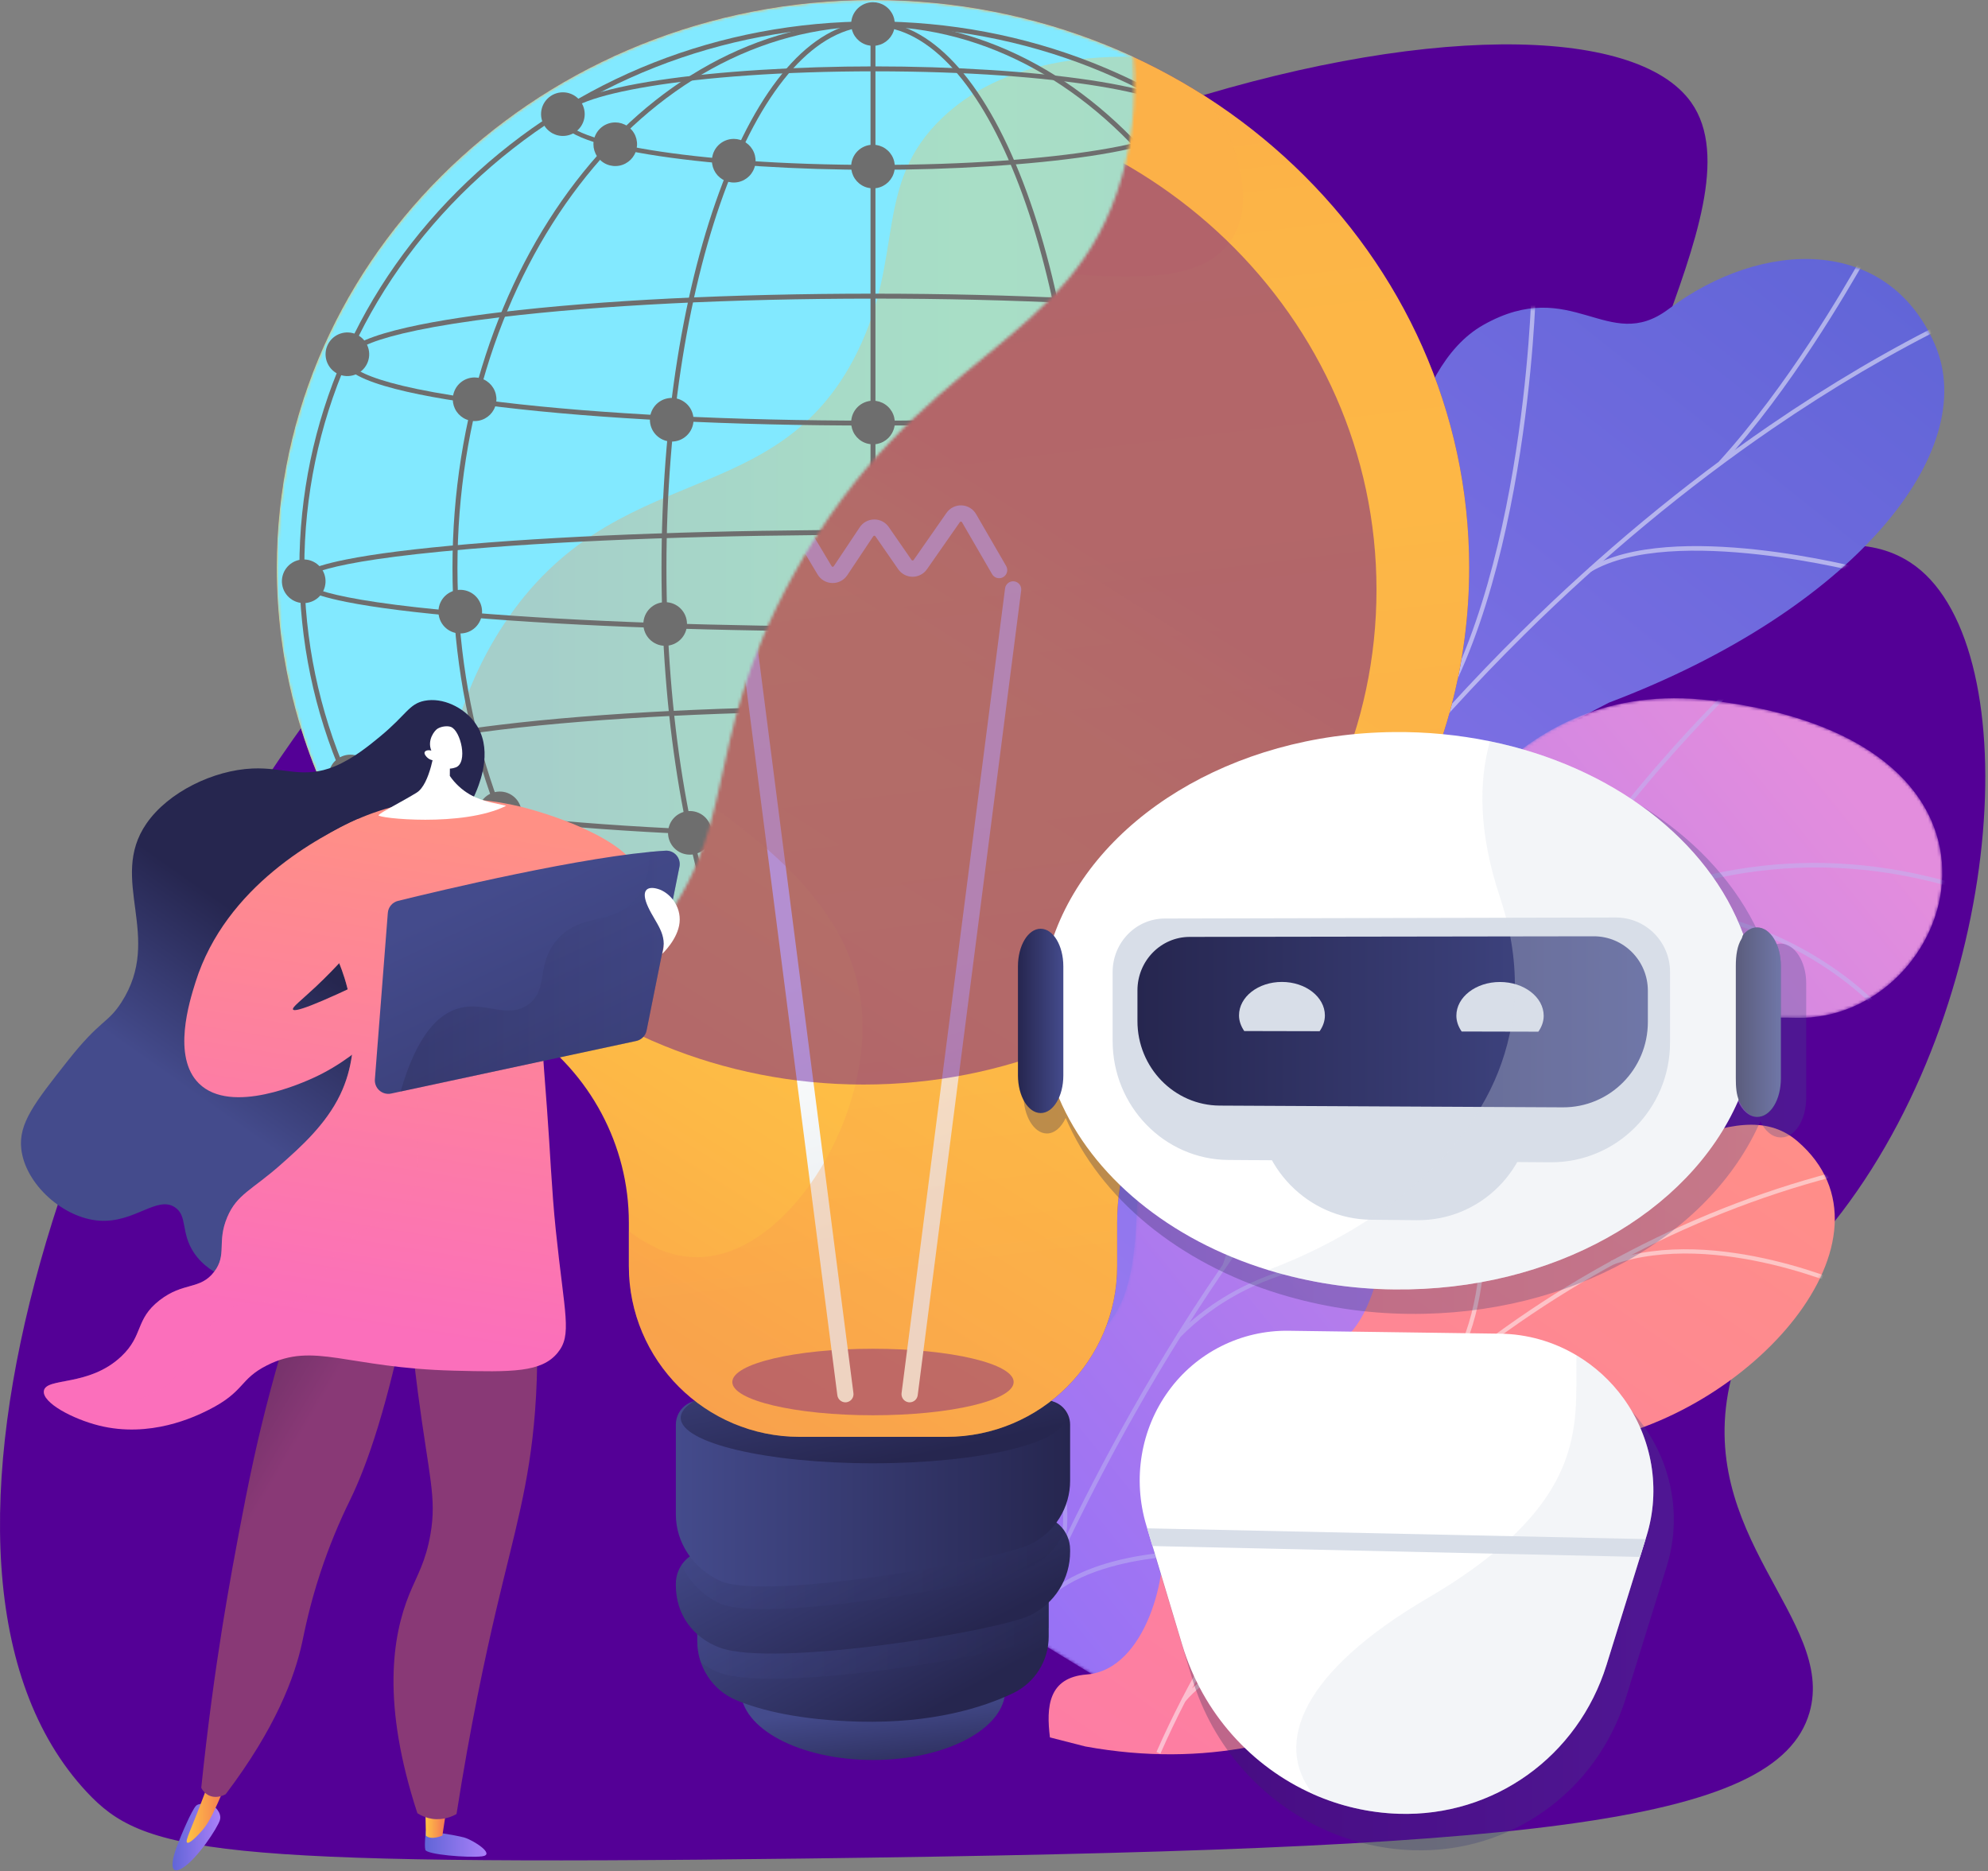 <svg width="681" height="641" viewBox="0 0 681 641" fill="none" xmlns="http://www.w3.org/2000/svg">
<rect x="0" y="0" width="681" height="641" fill="#808080" stroke="none"/>
<path d="M579.35 35.115C604.929 71.326 532.226 160.056 563.95 189.006C585.697 208.854 624.828 173.528 654.332 192.65C694.439 218.627 688.437 339.484 630.995 415.139C613.72 437.892 599.174 446.827 592.968 472.42C579.955 526.064 629.023 554.779 619.856 586.649C608.73 625.369 522.356 633.615 275.408 636.688C71.664 639.222 49.049 634.621 29.714 613.893C-42.205 536.803 26.561 338.867 127.898 217.286C279.989 34.794 541.332 -18.709 579.35 35.115Z" fill="#540096"/>
<path d="M399.317 469.228C403.777 492.424 389.426 510.946 377.134 522.758C375.031 522.248 373.665 522.528 371.414 522.516C351.099 522.413 342.704 517.808 322.878 514.376C318.61 513.647 306.933 507.416 302.335 504.543L293.855 499.036C293.855 499.036 289.968 444.352 319.314 436.809C348.66 429.267 351.274 376.456 355.931 348.458C368.562 272.488 447.401 299.281 471.447 202.954C477.843 177.335 481.472 126.338 508.151 111.299C538.546 94.167 550.845 121.443 571.504 105.933C603.797 81.693 646.649 80.77 662.8 117.996C678.737 154.739 634.765 209.054 551.155 240.705C493.744 270.209 489.942 282.367 486.177 313.335C483.541 335.037 489.988 394.876 455.966 409.669C421.944 424.462 394.218 442.715 399.317 469.228Z" fill="url(#paint0_linear_36_200)"/>
<mask id="mask0_36_200" style="mask-type:luminance" maskUnits="userSpaceOnUse" x="294" y="88" width="373" height="449">
<path d="M360.468 536.694L294.96 501.263C294.96 501.263 289.968 444.352 319.312 436.809C348.655 429.267 351.272 376.456 355.931 348.458C368.562 272.49 447.399 299.281 471.444 202.954C477.84 177.335 481.469 126.338 508.148 111.299C538.544 94.167 550.842 121.443 571.502 105.933C603.794 81.693 646.646 80.77 662.797 117.996C678.735 154.739 634.763 209.054 551.153 240.705C493.741 270.209 489.94 282.369 486.174 313.335C483.539 335.037 489.986 394.876 455.964 409.669C421.942 424.462 394.216 442.705 399.315 469.214C407.073 509.573 360.468 536.694 360.468 536.694Z" fill="white"/>
</mask>
<g mask="url(#mask0_36_200)">
<g style="mix-blend-mode:soft-light" opacity="0.5">
<path d="M332.823 517.682L331.445 517.15C334.603 508.942 337.899 500.7 341.227 492.66C365.868 433.117 395.175 378.032 428.337 328.938C456.437 287.332 487.688 249.433 521.224 216.29C548.187 189.636 576.783 165.901 606.194 145.744C626.871 131.573 647.732 119.303 668.214 109.276C671.783 107.529 675.528 105.941 679.145 104.406C683.974 102.358 688.966 100.242 693.574 97.731L694.278 99.028C689.607 101.573 684.582 103.704 679.721 105.764C676.116 107.291 672.387 108.873 668.855 110.602C648.451 120.598 627.638 132.831 607.02 146.961C577.684 167.069 549.164 190.748 522.244 217.34C488.778 250.414 457.589 288.24 429.545 329.764C396.438 378.783 367.177 433.78 342.583 493.243C339.267 501.254 335.98 509.481 332.823 517.682Z" fill="#FCFDFE"/>
<path d="M483.133 259.336L481.987 258.406C521.953 209.224 524.588 100.657 524.61 99.567L526.087 99.596C526.065 100.691 523.418 209.761 483.133 259.336Z" fill="#FCFDFE"/>
<path d="M383.392 406.717L382.145 405.925C405.397 369.324 487.782 357.1 488.611 356.974L488.822 358.432C487.999 358.553 406.274 370.686 383.392 406.717Z" fill="#FCFDFE"/>
<path d="M371.997 428.626L370.629 428.067C381.342 401.867 381.951 360.412 372.349 311.344C371.863 308.876 371.863 308.876 371.968 308.616L373.34 309.157L372.655 308.885H373.384C373.398 309.053 373.581 309.983 373.792 311.072C383.455 360.409 382.816 402.161 371.997 428.626Z" fill="#FCFDFE"/>
<path d="M338.805 502.781L337.656 501.856C357.22 477.579 403.461 477.565 403.927 477.582V479.056C403.461 479.054 357.935 479.064 338.805 502.781Z" fill="#FCFDFE"/>
<path d="M330.629 517.254C331.146 492.118 324.461 466.015 310.195 437.448L311.517 436.788C325.892 465.573 332.626 491.904 332.106 517.283L330.629 517.254Z" fill="#FCFDFE"/>
<path d="M589.914 159.109L588.821 158.115C612.566 132.01 631.459 99.088 637.668 88.259C639.172 85.641 639.704 84.72 639.944 84.431L641.076 85.378C640.896 85.602 640.036 87.098 638.951 88.995C632.708 99.851 613.753 132.884 589.914 159.109Z" fill="#FCFDFE"/>
<path d="M545.017 195.844L544.264 194.574C572.753 177.735 636.796 194.426 639.509 195.142L639.13 196.571C638.472 196.396 572.974 179.321 545.017 195.844Z" fill="#FCFDFE"/>
</g>
</g>
<mask id="mask1_36_200" style="mask-type:luminance" maskUnits="userSpaceOnUse" x="322" y="239" width="344" height="341">
<path d="M326.002 544.256L384.344 579.821C384.344 579.821 413.568 556.586 412.147 526.749C409.245 465.876 462.763 467.581 485.285 464.943C519.254 460.964 547.449 442.644 520.507 410.774C493.566 378.904 559.487 347.202 615.269 348.684C669.856 350.141 703.932 253.934 586.071 239.952C515.686 231.601 488.742 295.197 467.5 324.077C446.257 352.957 399.361 327.823 392.185 374.539C386.044 414.444 397.094 452.999 364.53 463.165C331.965 473.331 315.017 496.641 326.002 544.256Z" fill="white"/>
</mask>
<g mask="url(#mask1_36_200)">
<path d="M326.002 544.256L384.344 579.82C384.344 579.82 413.568 556.586 412.147 526.749C409.245 465.876 462.763 467.581 485.285 464.943C519.254 460.964 543.56 443.89 525.101 411.947C504.211 375.809 559.487 347.192 615.269 348.674C669.856 350.131 703.932 253.924 586.071 239.942C515.686 231.591 488.742 295.187 467.5 324.067C446.257 352.947 399.361 327.822 392.185 374.539C386.044 414.444 397.094 452.999 364.53 463.165C331.965 473.331 315.017 496.641 326.002 544.256Z" fill="url(#paint1_linear_36_200)"/>
<g style="mix-blend-mode:soft-light" opacity="0.5">
<path d="M347.951 565.064L349.297 565.579C349.617 564.745 381.941 481.342 438.918 408.325C491.407 341.056 576.163 269.094 681.887 308.27L682.388 306.92C635.326 289.479 588.437 292.231 543.02 315.099C506.742 333.366 471.328 364.441 437.762 407.461C380.661 480.647 348.271 564.228 347.951 565.064Z" fill="#BEB8F2"/>
<path d="M524.455 325.471L525.771 326.064C545.503 282.296 596.215 233.959 596.735 233.476L595.744 232.436C595.232 232.922 544.303 281.451 524.455 325.471Z" fill="#BEB8F2"/>
<path d="M555.134 311.067C612.342 310.508 643.522 346.517 643.831 346.879L644.931 345.949C644.618 345.577 613.03 309.06 555.12 309.624L555.134 311.067Z" fill="#BEB8F2"/>
<path d="M404.27 458.101C453.437 408.428 541.096 442.328 541.925 442.729L542.636 441.478C541.864 441.007 452.849 406.97 403.244 457.085L404.27 458.101Z" fill="#BEB8F2"/>
<path d="M418.888 433.253L420.248 433.739C435.221 391.727 410.415 341.432 410.163 340.917L408.875 341.564C409.123 342.059 433.655 391.829 418.888 433.253Z" fill="#BEB8F2"/>
<path d="M354.672 552.568C370.218 531.049 413.405 532.822 413.838 532.841L413.906 531.401C412.101 531.316 369.516 529.569 353.504 551.723L354.672 552.568Z" fill="#BEB8F2"/>
<path d="M362.064 532.715L363.405 533.247C371.158 513.737 356.45 477.771 351.616 465.961C350.934 464.29 350.343 462.849 350.288 462.572L348.869 462.83C348.939 463.221 349.33 464.18 350.28 466.507C355.058 478.184 369.594 513.746 362.064 532.715Z" fill="#BEB8F2"/>
</g>
</g>
<path d="M429.047 598.26L428.204 598.423C411.53 601.581 392.739 602.11 371.771 598.292L359.659 595.194C358.379 584.788 359.025 574.661 372.232 573.636C392.741 572.043 400.541 538.263 397.855 525.137C394.529 508.888 387.565 470.892 419.231 467.931C445.594 465.468 463.11 469.265 471.714 437.868C480.318 406.472 501.949 390.406 530.353 398.531C560.243 407.082 593.84 372.103 615.758 390.979C653.95 423.869 599.585 485.394 542.557 494.284C485.528 503.175 511.617 528.676 507.41 554.983C501.667 590.897 455.322 572.927 439.638 584.132C434.316 587.927 431.051 592.974 429.047 598.26Z" fill="url(#paint2_linear_36_200)"/>
<mask id="mask2_36_200" style="mask-type:luminance" maskUnits="userSpaceOnUse" x="359" y="385" width="270" height="234">
<path d="M426.212 618.128L360.259 603.31C358.515 593.108 357.48 574.785 372.232 573.641C392.741 572.047 400.541 538.268 397.855 525.141C394.529 508.893 387.565 470.897 419.231 467.936C445.594 465.473 463.11 469.27 471.714 437.873C480.318 406.477 501.949 390.411 530.353 398.536C560.243 407.087 593.84 372.108 615.758 390.984C653.951 423.874 599.585 485.399 542.557 494.289C485.528 503.18 511.617 528.681 507.41 554.988C501.665 590.902 455.322 572.932 439.638 584.137C427.329 592.916 425.908 608.397 426.212 618.128Z" fill="white"/>
</mask>
<g mask="url(#mask2_36_200)">
<g style="mix-blend-mode:soft-light" opacity="0.5">
<path d="M397.49 600.777L396.149 600.186C439.363 502.203 529.92 425.674 632.48 400.463L632.829 401.886C530.702 426.991 440.524 503.202 397.49 600.777Z" fill="#FCFDFE"/>
<path d="M425.626 549.374L424.196 549.061C433.239 507.958 405.103 468.172 404.819 467.778L406.009 466.923C406.298 467.331 434.813 507.625 425.626 549.374Z" fill="#FCFDFE"/>
<path d="M405.931 582.969L404.821 582.012C432.678 549.692 509.533 561.163 510.308 561.284L510.082 562.741C509.319 562.613 433.256 551.264 405.931 582.969Z" fill="#FCFDFE"/>
<path d="M496.027 471.521L494.839 470.664C514.668 443.232 505.143 392.204 505.041 391.696L506.479 391.419C506.581 391.939 516.222 443.582 496.027 471.521Z" fill="#FCFDFE"/>
<path d="M552.28 433.294L551.794 431.912C588.231 419.249 635.528 441.082 636.004 441.306L635.382 442.632C634.918 442.411 588.143 420.831 552.28 433.294Z" fill="#FCFDFE"/>
</g>
</g>
<path opacity="0.75" d="M94.814 194.467C94.814 87.067 186.25 0 299.046 0C411.841 0 503.278 87.067 503.278 194.467C503.278 259.645 469.598 317.334 417.909 352.616C395.979 367.585 382.687 392.257 382.687 418.81V433.69C382.687 466.027 356.475 492.232 324.146 492.232H273.958C241.624 492.232 215.417 466.022 215.417 433.69V418.81C215.417 392.257 202.117 367.585 180.194 352.616C128.493 317.334 94.814 259.642 94.814 194.467Z" fill="#540096"/>
<path d="M299.046 602.929C324.067 602.929 344.351 592.19 344.351 578.943C344.351 565.697 324.067 554.958 299.046 554.958C274.024 554.958 253.74 565.697 253.74 578.943C253.74 592.19 274.024 602.929 299.046 602.929Z" fill="url(#paint3_linear_36_200)"/>
<path d="M359.239 536.097V560.59C359.249 564.652 358.109 568.634 355.951 572.076C353.792 575.517 350.704 578.277 347.043 580.037C336.658 584.99 319.392 590.424 294.302 589.783C273.943 589.26 260.671 585.935 252.232 582.444C244.078 579.07 238.853 571.008 238.853 562.183V548.631L359.239 536.097Z" fill="url(#paint4_linear_36_200)"/>
<path style="mix-blend-mode:multiply" opacity="0.3" d="M359.239 557.551C357.38 559.366 355.235 560.864 352.892 561.986C341.232 567.541 264.934 579.961 246.526 573.038C244.22 572.181 242.055 570.985 240.101 569.49C239.278 567.141 238.856 564.671 238.853 562.183V548.631L359.239 536.094V557.551Z" fill="url(#paint5_linear_36_200)"/>
<path d="M353.895 519.43C355.496 519.264 357.113 519.435 358.644 519.934C360.174 520.432 361.582 521.246 362.778 522.324C363.973 523.401 364.929 524.718 365.583 526.188C366.237 527.659 366.575 529.25 366.575 530.859V531.552C366.587 536.109 365.308 540.577 362.886 544.438C360.465 548.299 357 551.396 352.892 553.37C341.232 558.925 264.934 571.345 246.526 564.425C237.259 560.941 231.517 552.986 231.517 543.088V542.529C231.517 539.687 232.57 536.947 234.472 534.836C236.375 532.725 238.992 531.394 241.818 531.1L353.895 519.43Z" fill="url(#paint6_linear_36_200)"/>
<path style="mix-blend-mode:multiply" opacity="0.3" d="M241.823 531.1L353.9 519.44C355.981 519.224 358.081 519.58 359.973 520.472C361.866 521.363 363.479 522.756 364.637 524.498C362.36 529.899 358.183 534.279 352.897 536.811C341.237 542.366 261.689 556.399 246.531 549.258C240.631 546.476 236.003 541.783 233.523 536.077C234.46 534.693 235.689 533.53 237.123 532.67C238.556 531.811 240.161 531.275 241.823 531.1Z" fill="url(#paint7_linear_36_200)"/>
<path d="M358.279 479.746C360.48 479.746 362.59 480.62 364.145 482.176C365.701 483.731 366.575 485.841 366.575 488.041V507.231C366.587 511.789 365.308 516.257 362.886 520.118C360.465 523.979 357 527.076 352.892 529.05C341.232 534.605 261.684 548.638 246.526 541.496C237.572 537.277 231.517 528.666 231.517 518.767V488.041C231.517 486.952 231.731 485.873 232.148 484.867C232.565 483.861 233.176 482.946 233.946 482.176C234.716 481.405 235.631 480.794 236.637 480.378C237.644 479.961 238.723 479.746 239.812 479.746H358.279Z" fill="url(#paint8_linear_36_200)"/>
<path d="M233.188 485.717C233.188 494.318 262.672 501.288 299.046 501.288C335.419 501.288 364.904 494.318 364.904 485.717C364.904 477.116 335.419 470.146 299.046 470.146C262.672 470.146 233.188 477.118 233.188 485.717Z" fill="url(#paint9_linear_36_200)"/>
<path d="M94.814 194.467C94.814 87.067 186.25 0 299.046 0C411.841 0 503.278 87.067 503.278 194.467C503.278 259.645 469.598 317.334 417.909 352.616C395.979 367.585 382.687 392.257 382.687 418.81V433.69C382.687 466.027 356.475 492.232 324.146 492.232H273.958C241.624 492.232 215.417 466.022 215.417 433.69V418.81C215.417 392.257 202.117 367.585 180.194 352.616C128.493 317.334 94.814 259.642 94.814 194.467Z" fill="url(#paint10_linear_36_200)"/>
<g style="mix-blend-mode:soft-light" opacity="0.5">
<path d="M299.046 484.833C325.661 484.833 347.237 479.732 347.237 473.44C347.237 467.148 325.661 462.048 299.046 462.048C272.431 462.048 250.855 467.148 250.855 473.44C250.855 479.732 272.431 484.833 299.046 484.833Z" fill="#540096"/>
</g>
<path d="M311.604 480.402C312.28 480.401 312.933 480.154 313.441 479.707C313.949 479.26 314.276 478.644 314.364 477.973L349.814 202.269C349.861 201.907 349.835 201.538 349.74 201.185C349.644 200.833 349.479 200.502 349.256 200.213C349.032 199.923 348.754 199.681 348.437 199.499C348.119 199.317 347.77 199.199 347.407 199.153C347.044 199.106 346.676 199.132 346.323 199.227C345.97 199.323 345.639 199.487 345.35 199.711C345.061 199.935 344.818 200.213 344.636 200.53C344.454 200.847 344.337 201.197 344.29 201.56L308.837 477.264C308.744 477.996 308.945 478.736 309.396 479.32C309.848 479.904 310.512 480.286 311.245 480.38C311.364 480.395 311.484 480.402 311.604 480.402Z" fill="url(#paint11_linear_36_200)"/>
<path d="M289.585 480.402C289.704 480.402 289.823 480.395 289.942 480.38C290.304 480.334 290.654 480.216 290.972 480.034C291.289 479.853 291.567 479.61 291.791 479.321C292.015 479.031 292.179 478.701 292.275 478.348C292.37 477.995 292.396 477.626 292.349 477.264L256.899 201.56C256.793 200.837 256.408 200.184 255.826 199.743C255.244 199.301 254.512 199.105 253.787 199.198C253.062 199.291 252.403 199.665 251.951 200.24C251.5 200.814 251.292 201.543 251.372 202.269L286.837 477.973C286.924 478.642 287.25 479.257 287.755 479.703C288.26 480.15 288.91 480.398 289.585 480.402Z" fill="url(#paint12_linear_36_200)"/>
<path d="M260.712 202.048C261.173 202.049 261.627 201.935 262.034 201.717C262.44 201.499 262.785 201.183 263.039 200.797L272.824 185.953C272.863 185.883 272.921 185.825 272.992 185.786C273.062 185.747 273.141 185.727 273.222 185.73C273.301 185.732 273.378 185.756 273.444 185.799C273.51 185.841 273.564 185.902 273.598 185.973L280.06 196.792C280.58 197.668 281.314 198.397 282.194 198.912C283.073 199.426 284.069 199.709 285.088 199.733C286.106 199.758 287.114 199.523 288.017 199.051C288.92 198.579 289.689 197.885 290.25 197.035L299.119 183.735C299.158 183.669 299.215 183.614 299.282 183.576C299.349 183.537 299.425 183.517 299.502 183.517C299.576 183.519 299.648 183.538 299.712 183.573C299.777 183.608 299.832 183.658 299.874 183.718L307.667 194.982C308.218 195.783 308.955 196.438 309.814 196.891C310.674 197.345 311.631 197.583 312.603 197.586C313.575 197.585 314.532 197.348 315.393 196.897C316.254 196.445 316.994 195.793 317.548 194.994L328.785 178.899C328.831 178.836 328.89 178.784 328.959 178.747C329.027 178.71 329.103 178.69 329.181 178.688C329.26 178.691 329.336 178.715 329.402 178.758C329.467 178.801 329.521 178.86 329.555 178.931L339.809 196.632C339.987 196.958 340.228 197.246 340.519 197.478C340.81 197.71 341.145 197.881 341.503 197.981C341.861 198.082 342.236 198.109 342.605 198.063C342.975 198.016 343.331 197.896 343.652 197.709C343.974 197.522 344.256 197.273 344.48 196.976C344.704 196.679 344.866 196.34 344.957 195.979C345.048 195.619 345.066 195.243 345.009 194.875C344.953 194.508 344.823 194.155 344.628 193.838L334.375 176.137C333.869 175.257 333.149 174.519 332.282 173.993C331.414 173.466 330.427 173.168 329.413 173.126C328.399 173.083 327.391 173.299 326.483 173.751C325.574 174.204 324.795 174.879 324.219 175.715L312.996 191.805C312.956 191.869 312.9 191.923 312.834 191.96C312.768 191.997 312.693 192.016 312.617 192.016C312.544 192.015 312.471 191.996 312.407 191.961C312.342 191.925 312.288 191.874 312.248 191.812L304.455 180.548C303.897 179.739 303.149 179.079 302.276 178.626C301.403 178.174 300.433 177.942 299.45 177.951C298.467 177.961 297.501 178.212 296.637 178.681C295.774 179.151 295.038 179.826 294.496 180.646L285.627 193.943C285.528 194.091 285.384 194.217 285.231 194.161C285.152 194.159 285.075 194.136 285.009 194.093C284.942 194.05 284.889 193.99 284.855 193.918L278.394 183.099C277.872 182.221 277.136 181.49 276.255 180.975C275.373 180.461 274.374 180.179 273.354 180.157C272.333 180.135 271.323 180.373 270.42 180.849C269.517 181.325 268.75 182.023 268.191 182.878L258.407 197.722C258.13 198.142 257.972 198.628 257.95 199.13C257.927 199.633 258.041 200.131 258.279 200.574C258.517 201.016 258.871 201.386 259.302 201.644C259.733 201.902 260.226 202.038 260.729 202.039L260.712 202.048Z" fill="url(#paint13_linear_36_200)"/>
<path style="mix-blend-mode:multiply" opacity="0.3" d="M295.339 347.855C290.967 272.903 164.607 255.36 165.139 188.423C165.472 147.197 215.684 116.578 226.403 110.449C305.41 65.268 402.655 117.442 422.736 80.513C427.738 71.316 425.393 61.308 424.057 55.607C422.039 46.991 417.47 38.968 410.697 31.629C466.438 66.351 503.273 126.311 503.273 194.469C503.273 259.647 469.593 317.336 417.904 352.619C395.975 367.589 382.682 392.262 382.682 418.812V433.693C382.682 466.029 356.47 492.234 324.141 492.234H273.958C241.624 492.234 215.417 466.024 215.417 433.693V421.79C222.323 427.083 230.254 430.778 238.95 430.703C269.124 430.457 297.516 385.154 295.339 347.855Z" fill="url(#paint14_linear_36_200)"/>
<g style="mix-blend-mode:soft-light" opacity="0.44">
<path d="M295.779 371.537C392.84 371.537 471.525 295.654 471.525 202.048C471.525 108.442 392.84 32.56 295.779 32.56C198.717 32.56 120.033 108.442 120.033 202.048C120.033 295.654 198.717 371.537 295.779 371.537Z" fill="#540096"/>
</g>
<mask id="mask3_36_200" style="mask-type:luminance" maskUnits="userSpaceOnUse" x="94" y="0" width="295" height="354">
<path d="M94.814 194.467C94.814 87.067 186.25 0 299.046 0C330.986 0 361.212 6.989 388.136 19.433C389.428 36.002 387.419 49.595 384.322 60.538C367.598 119.648 314.621 119.218 271.711 197.069C238.469 257.376 255.142 285.063 220.887 323.625C209.431 336.521 196.081 346.342 181.924 353.836C181.348 353.42 180.77 353.008 180.182 352.607C128.491 317.334 94.814 259.642 94.814 194.467Z" fill="white"/>
</mask>
<g mask="url(#mask3_36_200)">
<path d="M94.814 194.467C94.814 87.067 186.25 0 299.046 0C411.841 0 503.278 87.067 503.278 194.467C503.278 259.645 469.598 317.334 417.909 352.616C395.979 367.585 382.687 392.257 382.687 418.81V433.69C382.687 466.027 356.475 492.232 324.146 492.232H273.958C241.624 492.232 215.417 466.022 215.417 433.69V418.81C215.417 392.257 202.117 367.585 180.194 352.616C128.493 317.334 94.814 259.642 94.814 194.467Z" fill="#82E9FF"/>
<path style="mix-blend-mode:multiply" opacity="0.3" d="M388.136 19.435C368.681 19.178 341.932 22.173 322.868 40.279C299.038 62.909 309.967 87.547 293.636 120.668C266.158 176.392 210.774 156.252 172.718 213.681C138.108 265.907 150.963 332.299 165.411 342.57C166.708 343.49 181.929 353.846 181.929 353.846L407.245 256.863L388.136 19.435Z" fill="url(#paint15_linear_36_200)"/>
<path d="M299.046 381.739C246.577 381.739 197.232 362.272 160.123 326.924C123.013 291.575 102.553 244.548 102.553 194.538C102.553 144.527 122.996 97.512 160.123 62.151C197.249 26.791 246.57 7.336 299.046 7.336C351.522 7.336 400.859 26.803 437.969 62.156C475.078 97.509 495.539 144.532 495.539 194.542C495.539 244.553 475.095 291.571 437.969 326.929C400.842 362.287 351.522 381.739 299.046 381.739ZM299.046 9.024C247.005 9.024 198.082 28.326 161.286 63.375C124.49 98.425 104.246 144.993 104.246 194.547C104.246 244.101 124.502 290.674 161.286 325.719C198.07 360.764 247.005 380.068 299.046 380.068C351.087 380.068 400.012 360.766 436.805 325.719C473.599 290.672 493.846 244.101 493.846 194.547C493.846 144.993 473.589 98.423 436.805 63.375C400.021 28.328 351.087 9.024 299.046 9.024Z" fill="#6E6E6E"/>
<path d="M299.046 381.739C219.614 381.739 155 297.76 155 194.538C155 91.315 219.614 7.336 299.046 7.336C378.478 7.336 443.092 91.315 443.092 194.538C443.092 297.76 378.47 381.739 299.046 381.739ZM299.046 9.024C220.552 9.024 156.7 92.245 156.7 194.538C156.7 296.83 220.559 380.051 299.046 380.051C377.533 380.051 441.392 296.83 441.392 194.538C441.392 92.245 377.54 9.024 299.046 9.024Z" fill="#6E6E6E"/>
<path d="M299.046 381.739C279.547 381.739 261.288 362.163 247.629 326.615C234.07 291.323 226.603 244.417 226.603 194.538C226.603 144.658 234.07 97.755 247.629 62.46C261.288 26.912 279.547 7.336 299.046 7.336C318.544 7.336 336.801 26.912 350.463 62.46C364.022 97.752 371.489 144.658 371.489 194.538C371.489 244.417 364.022 291.323 350.463 326.615C336.801 362.163 318.544 381.739 299.046 381.739ZM299.046 9.024C260.032 9.024 228.291 92.245 228.291 194.538C228.291 296.83 260.032 380.051 299.046 380.051C338.06 380.051 369.801 296.83 369.801 194.538C369.801 92.245 338.06 9.024 299.046 9.024Z" fill="#6E6E6E"/>
<path d="M299.889 8.181H298.201V380.896H299.889V8.181Z" fill="#6E6E6E"/>
<path d="M299.046 216.329C246.764 216.329 197.609 214.607 160.633 211.471C142.633 209.95 128.496 208.177 118.609 206.2C104.382 203.353 102.558 200.819 102.558 198.929C102.558 197.039 104.382 194.506 118.609 191.661C128.496 189.684 142.633 187.911 160.633 186.388C197.609 183.261 246.764 181.53 299.046 181.53C351.328 181.53 400.483 183.252 437.459 186.388C455.458 187.911 469.596 189.684 479.482 191.661C493.71 194.506 495.534 197.039 495.534 198.929C495.534 200.819 493.71 203.353 479.482 206.2C469.596 208.177 455.458 209.95 437.459 211.471C400.483 214.607 351.328 216.329 299.046 216.329ZM299.046 183.235C246.82 183.235 197.706 184.955 160.776 188.078C106.971 192.628 104.246 197.921 104.246 198.937C104.246 199.952 106.971 205.252 160.776 209.797C197.699 212.921 246.81 214.641 299.046 214.641C351.281 214.641 400.386 212.921 437.316 209.797C491.12 205.245 493.846 199.952 493.846 198.937C493.846 197.921 491.12 192.621 437.316 188.078C400.386 184.955 351.281 183.235 299.046 183.235Z" fill="#6E6E6E"/>
<path d="M299.046 145.785C250.801 145.785 205.44 143.521 171.318 139.409C146.862 136.462 117.711 131.257 117.711 123.194C117.711 115.132 146.86 109.927 171.318 106.978C205.44 102.868 250.801 100.604 299.046 100.604C347.29 100.604 392.649 102.868 426.773 106.978C451.229 109.927 480.381 115.13 480.381 123.194C480.381 131.259 451.232 136.462 426.773 139.409C392.651 143.531 347.29 145.785 299.046 145.785ZM299.046 102.304C250.867 102.304 205.579 104.563 171.518 108.668C123.157 114.498 119.396 121.268 119.396 123.207C119.396 125.145 123.157 131.917 171.518 137.745C205.576 141.848 250.864 144.107 299.046 144.107C347.227 144.107 392.513 141.848 426.574 137.745C474.935 131.915 478.695 125.143 478.695 123.207C478.695 121.271 474.935 114.493 426.574 108.668C392.513 104.551 347.225 102.292 299.046 102.292V102.304Z" fill="#6E6E6E"/>
<path d="M299.59 58.175C246.619 58.175 191.825 51.548 191.825 40.459C191.825 29.37 246.619 22.744 299.59 22.744C352.562 22.744 407.357 29.37 407.357 40.459C407.357 51.548 352.564 58.175 299.59 58.175ZM299.59 24.432C236.137 24.432 193.513 32.718 193.513 40.464C193.513 48.21 236.137 56.496 299.59 56.496C363.043 56.496 405.669 48.21 405.669 40.464C405.669 32.718 363.036 24.432 299.59 24.432Z" fill="#6E6E6E"/>
<path d="M299.046 287.092C250.801 287.092 205.44 284.825 171.318 280.715C146.862 277.769 117.711 272.563 117.711 264.501C117.711 256.439 146.86 251.231 171.318 248.287C205.44 244.162 250.811 241.91 299.046 241.91C347.281 241.91 392.651 244.174 426.773 248.287C451.229 251.231 480.381 256.436 480.381 264.501C480.381 272.565 451.232 277.769 426.773 280.715C392.649 284.813 347.288 287.092 299.046 287.092ZM299.046 243.611C250.867 243.611 205.579 245.87 171.518 249.975C123.159 255.775 119.396 262.558 119.396 264.501C119.396 266.444 123.157 273.212 171.518 279.039C205.576 283.142 250.864 285.401 299.046 285.401C347.227 285.401 392.513 283.142 426.574 279.039C474.935 273.209 478.695 266.437 478.695 264.501C478.695 262.565 474.935 255.788 426.574 249.963C392.513 245.845 347.225 243.586 299.046 243.586V243.611Z" fill="#6E6E6E"/>
<path d="M299.59 364.939C246.619 364.939 191.825 358.313 191.825 347.224C191.825 336.135 246.619 329.509 299.59 329.509C352.562 329.509 407.357 336.135 407.357 347.224C407.357 358.313 352.564 364.939 299.59 364.939ZM299.59 331.197C236.137 331.197 193.513 339.482 193.513 347.229C193.513 354.975 236.137 363.261 299.59 363.261C363.043 363.261 405.669 354.975 405.669 347.229C405.669 339.482 363.036 331.197 299.59 331.197Z" fill="#6E6E6E"/>
<path d="M155.104 136.778C155.104 138.257 155.543 139.702 156.364 140.931C157.185 142.16 158.353 143.118 159.718 143.684C161.084 144.249 162.587 144.397 164.037 144.109C165.487 143.821 166.819 143.109 167.864 142.063C168.909 141.018 169.621 139.686 169.909 138.236C170.198 136.787 170.05 135.284 169.484 133.918C168.918 132.552 167.96 131.385 166.731 130.564C165.502 129.742 164.057 129.304 162.579 129.304C161.597 129.304 160.625 129.497 159.718 129.872C158.811 130.248 157.987 130.798 157.293 131.492C156.599 132.187 156.048 133.011 155.673 133.918C155.297 134.825 155.104 135.797 155.104 136.778Z" fill="#6E6E6E"/>
<path d="M231.396 151.157C235.462 150.441 238.177 146.565 237.461 142.5C236.745 138.434 232.869 135.719 228.803 136.435C224.738 137.151 222.023 141.028 222.739 145.093C223.455 149.158 227.331 151.873 231.396 151.157Z" fill="#6E6E6E"/>
<path d="M159.657 216.737C163.635 215.635 165.967 211.517 164.865 207.539C163.764 203.561 159.646 201.229 155.667 202.331C151.689 203.433 149.357 207.551 150.459 211.529C151.561 215.507 155.679 217.839 159.657 216.737Z" fill="#6E6E6E"/>
<path d="M227.861 221.238C231.989 221.238 235.335 217.892 235.335 213.764C235.335 209.636 231.989 206.289 227.861 206.289C223.733 206.289 220.387 209.636 220.387 213.764C220.387 217.892 223.733 221.238 227.861 221.238Z" fill="#6E6E6E"/>
<path d="M125.682 124.703C127.529 121.011 126.032 116.521 122.34 114.675C118.648 112.828 114.159 114.324 112.312 118.016C110.466 121.708 111.962 126.198 115.654 128.045C119.346 129.891 123.836 128.395 125.682 124.703Z" fill="#6E6E6E"/>
<path d="M105.127 206.525C109.212 205.926 112.037 202.129 111.437 198.045C110.838 193.96 107.041 191.135 102.957 191.735C98.872 192.334 96.047 196.131 96.647 200.215C97.246 204.3 101.043 207.125 105.127 206.525Z" fill="#6E6E6E"/>
<path d="M291.571 144.746C291.571 146.224 292.01 147.669 292.831 148.898C293.652 150.127 294.82 151.085 296.186 151.651C297.551 152.217 299.054 152.365 300.504 152.076C301.954 151.788 303.286 151.076 304.331 150.031C305.376 148.985 306.088 147.654 306.377 146.204C306.665 144.754 306.517 143.251 305.951 141.885C305.386 140.52 304.428 139.352 303.198 138.531C301.969 137.71 300.524 137.271 299.046 137.271C297.064 137.271 295.162 138.059 293.761 139.46C292.359 140.862 291.571 142.763 291.571 144.746Z" fill="#6E6E6E"/>
<path d="M291.571 57.055C291.571 58.533 292.01 59.978 292.831 61.207C293.652 62.436 294.82 63.394 296.186 63.96C297.551 64.526 299.054 64.674 300.504 64.385C301.954 64.097 303.286 63.385 304.331 62.34C305.376 61.295 306.088 59.963 306.377 58.513C306.665 57.063 306.517 55.56 305.951 54.194C305.386 52.829 304.428 51.661 303.198 50.84C301.969 50.019 300.524 49.58 299.046 49.58C297.064 49.58 295.162 50.368 293.761 51.77C292.359 53.171 291.571 55.072 291.571 57.055Z" fill="#6E6E6E"/>
<path d="M243.876 55.06C243.877 56.539 244.316 57.983 245.138 59.212C245.96 60.44 247.128 61.398 248.493 61.962C249.859 62.527 251.362 62.675 252.811 62.386C254.261 62.097 255.592 61.385 256.637 60.339C257.682 59.294 258.393 57.962 258.681 56.512C258.969 55.062 258.821 53.56 258.255 52.194C257.689 50.829 256.731 49.662 255.502 48.841C254.273 48.02 252.828 47.581 251.35 47.581C250.368 47.581 249.396 47.775 248.489 48.151C247.582 48.527 246.758 49.078 246.063 49.772C245.369 50.467 244.819 51.291 244.443 52.199C244.068 53.106 243.875 54.079 243.876 55.06Z" fill="#6E6E6E"/>
<path d="M203.281 49.413C203.281 50.891 203.719 52.336 204.54 53.565C205.362 54.794 206.529 55.752 207.895 56.318C209.261 56.884 210.763 57.032 212.213 56.744C213.663 56.455 214.995 55.743 216.04 54.698C217.086 53.653 217.797 52.321 218.086 50.871C218.374 49.421 218.226 47.918 217.661 46.553C217.095 45.187 216.137 44.019 214.908 43.198C213.678 42.377 212.233 41.938 210.755 41.938C209.773 41.938 208.801 42.131 207.894 42.507C206.987 42.882 206.163 43.433 205.469 44.127C204.775 44.821 204.225 45.645 203.849 46.552C203.474 47.459 203.28 48.431 203.281 49.413Z" fill="#6E6E6E"/>
<path d="M198.103 44.386C201.022 41.467 201.022 36.735 198.103 33.816C195.184 30.897 190.451 30.897 187.532 33.816C184.613 36.735 184.613 41.467 187.532 44.386C190.451 47.305 195.184 47.305 198.103 44.386Z" fill="#6E6E6E"/>
<path d="M291.571 8.23C291.571 9.708 292.01 11.153 292.831 12.382C293.652 13.611 294.82 14.569 296.186 15.135C297.551 15.701 299.054 15.849 300.504 15.56C301.954 15.272 303.286 14.56 304.331 13.515C305.376 12.47 306.088 11.138 306.377 9.688C306.665 8.238 306.517 6.735 305.951 5.369C305.386 4.004 304.428 2.836 303.198 2.015C301.969 1.194 300.524 0.755 299.046 0.755C297.064 0.755 295.162 1.543 293.761 2.945C292.359 4.346 291.571 6.247 291.571 8.23Z" fill="#6E6E6E"/>
<path d="M239.659 291.997C243.351 290.151 244.848 285.662 243.002 281.969C241.156 278.277 236.667 276.78 232.975 278.626C229.282 280.471 227.785 284.961 229.631 288.653C231.477 292.346 235.966 293.843 239.659 291.997Z" fill="#6E6E6E"/>
<path d="M172.926 285.916C176.944 284.967 179.432 280.942 178.484 276.924C177.536 272.907 173.51 270.418 169.492 271.367C165.475 272.315 162.987 276.34 163.935 280.358C164.883 284.376 168.909 286.864 172.926 285.916Z" fill="#6E6E6E"/>
<path d="M120.033 273.474C124.161 273.474 127.507 270.127 127.507 265.999C127.507 261.871 124.161 258.525 120.033 258.525C115.905 258.525 112.558 261.871 112.558 265.999C112.558 270.127 115.905 273.474 120.033 273.474Z" fill="#6E6E6E"/>
</g>
<path d="M145.895 627.181C145.895 627.181 145.283 632.059 145.694 633.691C146.104 635.323 160.268 636.504 165.093 635.938C169.917 635.372 162.229 630.453 159.161 629.532C156.093 628.612 145.895 627.181 145.895 627.181Z" fill="url(#paint16_linear_36_200)"/>
<path d="M153.032 619.048L151.538 628.83C151.538 628.83 147.727 630.543 145.895 628.85L145.694 618.611L153.032 619.048Z" fill="url(#paint17_linear_36_200)"/>
<path d="M73.119 618.611C73.119 618.611 76.127 620.843 75.325 623.518C74.523 626.192 67.506 636.9 62.504 639.941C57.503 642.982 59.069 636.647 60.525 632.702C61.98 628.757 65.701 620.071 67.151 618.613C68.601 617.156 73.119 618.611 73.119 618.611Z" fill="url(#paint18_linear_36_200)"/>
<path d="M78.529 607.865C77.072 611.919 75.677 615.249 74.584 617.707C72.155 623.144 70.841 625.184 69.342 626.955C68.038 628.495 64.943 631.782 64.112 631.235C63.282 630.689 65.531 626.683 69.891 614.977C70.525 613.277 72.527 607.865 72.527 607.865H78.529Z" fill="url(#paint19_linear_36_200)"/>
<path d="M182.718 438.517C184.246 453.531 184.428 468.652 183.262 483.698C181.319 508.701 176.325 524.507 170.055 551.179C166.222 567.468 161.068 591.446 156.389 621.433C155.303 622.053 152.116 623.685 148.009 623.076C146.214 622.805 144.498 622.153 142.976 621.164C130.718 583.707 134.338 560.494 140.253 546.034C142.774 539.869 145.84 535.006 147.467 525.53C149.629 512.993 146.955 505.985 143.143 476.948C140.425 456.249 140.896 453.05 142.704 449.946C149.93 437.538 172.038 437.781 182.718 438.517Z" fill="url(#paint20_linear_36_200)"/>
<path d="M140.529 442.873C133.021 481.653 125.651 502.021 120.074 513.54C116.056 521.672 112.613 530.075 109.772 538.689C105.929 550.322 104.328 558.879 103.51 562.645C100.92 574.533 94.522 591.889 77.305 614.654C77.091 614.78 74.147 616.44 71.349 614.96C70.308 614.393 69.467 613.519 68.939 612.458C71.191 590.693 73.773 572.405 76.017 558.289C76.488 555.328 78.561 542.376 81.811 525.253C83.081 518.556 84.944 508.735 87.177 498.664C89.958 486.113 94.221 469.029 100.78 448.579L140.529 442.873Z" fill="url(#paint21_linear_36_200)"/>
<path d="M146.923 289.482C151.181 285.544 159.328 281.006 163.414 270.457C164.646 267.282 169.001 256.03 162.574 247.424C158.76 242.323 151.672 238.847 145.427 240.073C140.083 241.125 139.252 244.842 130.182 252.323C126.652 255.238 120.975 259.917 114.66 262.526C103.838 266.986 97.338 262.788 86.482 263.267C73.136 263.857 57.631 271.305 50.162 282.136C36.904 301.36 56.108 320.861 41.587 343.383C36.828 350.763 34.484 349.109 23.213 363.392C11.942 377.675 6.285 384.843 7.288 393.605C8.682 405.768 21.783 417.386 34.118 418.176C46.166 418.948 53.827 409.467 59.961 413.614C64.333 416.565 61.831 422.305 66.469 429.204C72.447 438.097 84.201 439.868 86.093 440.154C103.707 442.812 127.456 422.157 137.542 397.689C155.719 353.561 123.769 310.882 146.923 289.482Z" fill="url(#paint22_linear_36_200)"/>
<path d="M219.194 301.729C219.315 289.414 191.337 279.571 178.535 276.401C158.617 271.467 142.674 274.564 138.802 275.383C113.967 280.647 98.501 295.545 92.679 301.812C97.447 304.916 110.601 314.387 117.115 332.353C119.144 337.94 125.131 357.055 116.566 374.957C111.633 385.271 102.903 393.015 96.274 398.896C86.329 407.718 81.179 409.074 77.847 416.978C74.203 425.584 77.873 429.78 73.365 435.682C68.524 441.998 62.852 439.068 54.644 445.467C46.236 452.025 49.229 457.415 41.578 464.657C30.459 475.18 15.722 471.762 15.037 476.496C14.447 480.57 24.921 486.096 33.819 488.338C51.442 492.776 66.814 485.326 71.385 483.03C84.041 476.673 81.855 472.556 91.503 467.71C107.659 459.594 118.709 468.626 155.498 469.556C175.416 470.059 185.5 470.173 191.021 463.43C196.061 457.272 193.411 450.517 190.387 421.406C188.947 407.56 188.427 393.613 187.368 379.725C184.365 340.435 184.273 336.973 186.938 331.544C196.484 312.08 219.087 312.784 219.194 301.729Z" fill="url(#paint23_linear_36_200)"/>
<g style="mix-blend-mode:multiply" opacity="0.3">
<path d="M41.578 464.659C49.229 457.415 46.236 452.028 54.644 445.469C62.852 439.071 68.524 442.012 73.365 435.685C77.873 429.792 74.215 425.597 77.847 416.981C81.179 409.076 86.329 407.721 96.274 398.898C102.903 393.017 111.633 385.273 116.566 374.959C125.131 357.057 119.144 337.947 117.115 332.355C110.601 314.38 97.44 304.919 92.679 301.814C93.138 301.328 93.679 300.757 94.26 300.162C125.666 304.479 143.977 322.627 146.243 328C151.478 340.422 143.189 344.987 142.976 380.811C142.874 397.934 144.72 404.697 139.164 411.843C132.81 420.017 125.489 417.488 116.299 428.176C109.238 436.387 110.37 441.592 103.777 445.051C96.689 448.77 92.173 444.437 84.179 446.142C70.819 448.989 67.965 464.392 59.135 472.816C52.458 479.188 40.11 483.645 15.763 478.862C15.2 478.043 14.928 477.242 15.035 476.491C15.722 471.754 30.459 475.172 41.578 464.659Z" fill="url(#paint24_linear_36_200)"/>
</g>
<path d="M136.716 337.663C140.053 344.751 124.711 361.264 107.661 369.105C104.188 370.704 79.241 382.174 68.118 371.144C58.931 362.03 64.861 343.18 66.976 336.451C77.373 303.41 109.296 286.606 122.676 280.533C132.662 305.499 126.781 316.625 124.466 320.098C122.037 323.725 115.301 331.347 108.133 338.074C103.092 342.796 99.954 345.094 100.374 345.832C100.901 346.748 106.809 345.016 129.766 333.845C132.421 334.272 135.574 335.241 136.716 337.663Z" fill="url(#paint25_linear_36_200)"/>
<path d="M232.751 296.929L221.489 353.013C221.313 353.892 220.883 354.7 220.253 355.339C219.623 355.977 218.82 356.417 217.943 356.605L133.971 374.627C133.271 374.774 132.546 374.757 131.853 374.576C131.161 374.395 130.52 374.055 129.982 373.584C129.443 373.113 129.021 372.523 128.75 371.861C128.479 371.198 128.365 370.482 128.418 369.769L132.851 312.731C132.925 311.766 133.301 310.849 133.927 310.111C134.552 309.373 135.395 308.852 136.334 308.621C149.653 305.334 200.924 293.021 227.963 291.423C228.667 291.38 229.371 291.499 230.022 291.772C230.672 292.045 231.251 292.464 231.714 292.996C232.176 293.528 232.511 294.16 232.69 294.842C232.87 295.524 232.891 296.238 232.751 296.929Z" fill="url(#paint26_linear_36_200)"/>
<path d="M148.997 255.97C148.997 255.97 147.411 268.633 142.74 271.533C138.069 274.433 130.509 278.223 129.679 279.253C128.848 280.283 158.629 283.482 173.403 276.034C168.544 275.019 167.216 274.647 167.216 274.647C165.894 274.273 163.431 273.578 160.963 272.172C158.228 270.59 155.881 268.419 154.091 265.815L154.145 258.805L148.997 255.97Z" fill="white"/>
<path d="M148.286 260.454C148.286 260.454 151.332 264.637 156.112 262.895C160.39 261.333 157.837 250.283 154.443 249.022C153.311 248.602 151.232 248.78 149.843 249.654C148.871 250.264 146.255 253.507 147.751 257.14C146.67 256.827 145.718 257.111 145.48 257.646C145.179 258.326 146.092 259.249 146.301 259.46C146.843 259.991 147.537 260.338 148.286 260.454Z" fill="white"/>
<path style="mix-blend-mode:multiply" opacity="0.3" d="M157.13 345.419C166.149 342.878 173.628 349.191 180.814 344.204C188.174 339.086 183.369 330.344 191.016 321.747C199.197 312.555 209.577 317.059 217.148 308.681C219.959 305.572 222.492 300.505 222.526 291.864C224.423 291.68 226.24 291.534 227.958 291.432C228.661 291.392 229.364 291.514 230.013 291.788C230.662 292.061 231.24 292.48 231.702 293.012C232.164 293.543 232.498 294.173 232.679 294.854C232.86 295.535 232.883 296.248 232.746 296.939L221.482 353.022C221.306 353.901 220.877 354.71 220.247 355.349C219.618 355.987 218.815 356.427 217.938 356.615L137.238 373.934C142.941 353.933 150.545 347.277 157.13 345.419Z" fill="url(#paint27_linear_36_200)"/>
<path d="M226.845 326.766C226.845 326.766 232.204 321.815 232.787 316.063C233.37 310.311 229.326 305.71 225.41 304.537C221.494 303.364 219.405 305.093 222.033 310.756C224.662 316.418 228.832 320.095 226.845 326.766Z" fill="white"/>
<g style="mix-blend-mode:multiply">
<path style="mix-blend-mode:multiply" opacity="0.3" d="M358.605 323.708C360.33 323.708 361.947 324.621 363.249 326.161H363.264C377.72 285.544 425.335 255.328 482.472 254.791C493.77 254.67 505.049 255.752 516.118 258.02H516.152C558.844 266.786 592.839 292.627 604.97 325.792C606.345 324.201 608.22 323.261 610.04 323.258C614.691 323.258 618.721 329.312 618.721 336.793V376.145C618.721 383.636 614.871 389.675 610.219 389.651H610.078H609.947C607.171 389.636 604.559 387.452 603.036 384.11C585.94 423.163 538.148 450.774 482.485 450.096C467.523 449.95 452.66 447.659 438.348 443.295C403.76 432.677 376.743 410.463 365.059 382.961C363.602 386.204 361.236 388.305 358.607 388.305C354.218 388.283 350.611 382.373 350.611 375.108V336.888C350.608 329.613 354.213 323.717 358.605 323.708Z" fill="url(#paint28_linear_36_200)"/>
<path style="mix-blend-mode:multiply" opacity="0.3" d="M445.533 464.577L519.73 465.602C529.137 465.744 538.339 468.364 546.411 473.195C552.863 477.034 558.461 482.151 562.861 488.234C573.025 502.262 576.029 520.218 570.958 536.573C570.853 536.906 570.749 537.248 570.644 537.581L568.701 543.829C564.772 556.46 560.855 569.076 556.949 581.677C546.968 613.823 517.425 634.925 484.09 633.844C473.752 633.507 463.577 631.172 454.127 626.967C432.549 617.382 415.446 598.547 408.297 574.741C404.817 563.155 401.335 551.58 397.852 540.017L395.984 533.806L395.683 532.8C390.81 516.572 393.698 499.072 403.485 485.642C408.29 479.015 414.618 473.641 421.937 469.974C429.255 466.308 437.348 464.457 445.533 464.577Z" fill="url(#paint29_linear_36_200)"/>
</g>
<path d="M356.55 346.082C356.562 356.401 358.665 366.61 362.732 376.094C374.149 402.982 400.565 424.7 434.379 435.077C448.368 439.344 462.897 441.583 477.522 441.723C531.934 442.384 578.655 415.392 595.368 377.216C603.378 359.174 604.038 338.719 597.206 320.198C585.35 287.774 552.149 262.514 510.412 253.944C499.592 251.727 488.566 250.669 477.522 250.786C421.652 251.311 375.12 280.851 360.988 320.557C358.056 328.748 356.555 337.382 356.55 346.082Z" fill="white"/>
<path d="M420.763 397.373L531.084 398.167C553.674 398.33 572.08 379.949 572.08 357.115V332.963C572.08 322.644 563.758 314.295 553.512 314.317L398.996 314.659C389.127 314.681 381.14 322.884 381.14 332.985V356.622C381.14 378.953 398.836 397.203 420.763 397.373Z" fill="#D8DEE8"/>
<path d="M469.674 417.853L485.395 418.001C507.191 418.207 524.941 400.421 524.941 378.273C524.941 356.124 507.191 338.161 485.395 338.149H469.674C448.055 338.149 430.616 355.896 430.616 377.811C430.611 399.717 448.055 417.649 469.674 417.853Z" fill="#D8DEE8"/>
<path d="M417.822 378.749L535.332 379.346C551.403 379.427 564.482 366.339 564.482 350.11V339.395C564.482 329.083 556.174 320.737 545.945 320.751L407.53 320.958C397.638 320.973 389.639 329.178 389.639 339.288V349.794C389.63 365.705 402.229 378.669 417.822 378.749Z" fill="url(#paint30_linear_36_200)"/>
<path d="M500.703 353.369C499.581 351.744 498.886 349.918 498.886 347.948C498.886 341.571 505.564 336.402 513.818 336.405C522.072 336.407 528.801 341.596 528.801 347.996C528.801 349.971 528.099 351.803 526.969 353.428L500.703 353.369Z" fill="#D8DEE8"/>
<path d="M426.222 353.207C425.119 351.596 424.432 349.784 424.432 347.831C424.432 341.516 430.99 336.383 439.115 336.385C447.241 336.388 453.848 341.533 453.848 347.877C453.848 349.838 453.161 351.652 452.048 353.265L426.222 353.207Z" fill="#D8DEE8"/>
<path d="M594.612 330.959V369.365C594.612 372.295 594.785 375.01 595.79 377.216C597.279 380.483 599.39 382.616 602.106 382.631C606.653 382.655 610.047 376.752 610.047 369.428V330.951C610.047 323.637 606.442 317.713 601.895 317.72C600.117 317.72 598.513 318.641 597.168 320.198C596.798 320.62 596.893 321.094 596.575 321.609C595.083 324.014 594.612 327.308 594.612 330.959Z" fill="url(#paint31_linear_36_200)"/>
<path d="M356.477 381.304C360.774 381.326 364.25 375.576 364.25 368.462V331.034C364.25 323.919 360.764 318.16 356.477 318.16C352.185 318.16 348.704 323.931 348.704 331.034V368.394C348.704 375.511 352.178 381.28 356.477 381.304Z" fill="url(#paint32_linear_36_200)"/>
<path d="M392.683 522.584C392.78 522.907 392.877 523.242 392.977 523.555L394.801 529.628C398.202 540.938 401.603 552.254 405.003 563.577C411.992 586.838 428.714 605.253 449.808 614.625C459.046 618.736 468.992 621.021 479.098 621.354C511.685 622.41 540.555 601.78 550.325 570.342C554.148 558.015 557.978 545.682 561.814 533.342L563.709 527.235C563.811 526.91 563.913 526.575 564.015 526.247C568.973 510.256 566.034 492.701 556.101 478.988C551.8 473.042 546.328 468.038 540.02 464.285C532.127 459.571 523.132 457.02 513.939 456.886L441.404 455.885C433.404 455.771 425.494 457.583 418.342 461.168C411.19 464.753 405.005 470.006 400.31 476.484C390.74 489.609 387.917 506.719 392.683 522.584Z" fill="white"/>
<path d="M392.977 523.565L394.801 529.638L561.819 533.362L563.714 527.255L392.977 523.565Z" fill="#D8DEE8"/>
<g style="mix-blend-mode:multiply" opacity="0.3">
<path d="M468.743 417.831C457.929 424.875 446.196 430.632 434.379 435.077C448.368 439.344 462.897 441.582 477.522 441.723C531.934 442.384 578.655 415.392 595.368 377.216C596.857 380.483 599.179 382.616 601.892 382.63C606.44 382.655 610.044 376.752 610.044 369.428V330.951C610.044 323.637 606.44 317.713 601.892 317.72C600.114 317.72 598.511 318.64 597.165 320.198C585.306 287.774 552.127 262.513 510.39 253.944C506.443 268.032 506.564 285.563 513.806 307.321C514.602 309.704 515.295 312.058 515.899 314.38C516.465 316.539 516.942 318.679 517.345 320.797C518.374 326.172 518.905 331.63 518.931 337.102C518.95 342.575 518.417 348.035 517.337 353.401C517.265 353.726 517.206 354.042 517.126 354.373C515.22 363.124 511.91 371.509 507.325 379.203C503.31 385.955 498.531 392.222 493.083 397.88C485.919 405.389 477.653 412.037 468.743 417.831Z" fill="#D8DEE8"/>
</g>
<g style="mix-blend-mode:multiply" opacity="0.3">
<path d="M449.813 614.634C459.051 618.745 468.997 621.03 479.103 621.363C511.69 622.42 540.56 601.789 550.33 570.352C554.153 558.025 557.983 545.691 561.819 533.352L563.714 527.245C563.816 526.919 563.918 526.584 564.02 526.256C568.978 510.265 566.039 492.71 556.106 478.998C551.805 473.051 546.332 468.047 540.025 464.294C539.668 482.287 543.028 502.606 518.176 526.261C516.106 528.233 513.839 530.222 511.374 532.227C505.301 537.182 497.934 542.261 489.026 547.479C446.446 572.436 435.885 597.12 449.813 614.634Z" fill="#D8DEE8"/>
</g>
<defs>
<linearGradient id="paint0_linear_36_200" x1="630.362" y1="77.948" x2="241.558" y2="569.178" gradientUnits="userSpaceOnUse">
<stop stop-color="#6165D7"/>
<stop offset="1" stop-color="#AA80F9"/>
</linearGradient>
<linearGradient id="paint1_linear_36_200" x1="630.582" y1="266.431" x2="313.945" y2="524.295" gradientUnits="userSpaceOnUse">
<stop stop-color="#E38DDD"/>
<stop offset="1" stop-color="#9571F6"/>
</linearGradient>
<linearGradient id="paint2_linear_36_200" x1="599.118" y1="333.39" x2="251.081" y2="833.694" gradientUnits="userSpaceOnUse">
<stop stop-color="#FF9085"/>
<stop offset="1" stop-color="#FB6FBB"/>
</linearGradient>
<linearGradient id="paint3_linear_36_200" x1="303.299" y1="612.975" x2="299.672" y2="583.957" gradientUnits="userSpaceOnUse">
<stop stop-color="#26264F"/>
<stop offset="1" stop-color="#444B8C"/>
</linearGradient>
<linearGradient id="paint4_linear_36_200" x1="318.219" y1="586.53" x2="281.945" y2="521.241" gradientUnits="userSpaceOnUse">
<stop stop-color="#26264F"/>
<stop offset="1" stop-color="#444B8C"/>
</linearGradient>
<linearGradient id="paint5_linear_36_200" x1="359.239" y1="555.588" x2="238.853" y2="555.588" gradientUnits="userSpaceOnUse">
<stop stop-color="#26264F"/>
<stop offset="1" stop-color="#444B8C"/>
</linearGradient>
<linearGradient id="paint6_linear_36_200" x1="314.764" y1="568.688" x2="278.945" y2="499.772" gradientUnits="userSpaceOnUse">
<stop stop-color="#26264F"/>
<stop offset="1" stop-color="#444B8C"/>
</linearGradient>
<linearGradient id="paint7_linear_36_200" x1="364.632" y1="535.298" x2="233.518" y2="535.298" gradientUnits="userSpaceOnUse">
<stop stop-color="#26264F"/>
<stop offset="1" stop-color="#444B8C"/>
</linearGradient>
<linearGradient id="paint8_linear_36_200" x1="366.575" y1="511.609" x2="231.517" y2="511.609" gradientUnits="userSpaceOnUse">
<stop stop-color="#26264F"/>
<stop offset="1" stop-color="#444B8C"/>
</linearGradient>
<linearGradient id="paint9_linear_36_200" x1="302.4" y1="501.421" x2="289.101" y2="439.154" gradientUnits="userSpaceOnUse">
<stop stop-color="#26264F"/>
<stop offset="1" stop-color="#444B8C"/>
</linearGradient>
<linearGradient id="paint10_linear_36_200" x1="327.94" y1="153.979" x2="64.076" y2="572.9" gradientUnits="userSpaceOnUse">
<stop stop-color="#FCB148"/>
<stop offset="0.05" stop-color="#FDBA46"/>
<stop offset="0.14" stop-color="#FFC244"/>
<stop offset="0.32" stop-color="#FFC444"/>
<stop offset="0.48" stop-color="#FDB946"/>
<stop offset="0.78" stop-color="#F99C4D"/>
<stop offset="0.87" stop-color="#F8924F"/>
<stop offset="1" stop-color="#F8924F"/>
</linearGradient>
<linearGradient id="paint11_linear_36_200" x1="376.146" y1="476.542" x2="322.341" y2="319.364" gradientUnits="userSpaceOnUse">
<stop offset="0.49" stop-color="#EBEFF2"/>
<stop offset="1" stop-color="white"/>
</linearGradient>
<linearGradient id="paint12_linear_36_200" x1="324.707" y1="494.151" x2="270.905" y2="336.971" gradientUnits="userSpaceOnUse">
<stop offset="0.49" stop-color="#EBEFF2"/>
<stop offset="1" stop-color="white"/>
</linearGradient>
<linearGradient id="paint13_linear_36_200" x1="394.881" y1="470.13" x2="341.079" y2="312.952" gradientUnits="userSpaceOnUse">
<stop offset="0.49" stop-color="#EBEFF2"/>
<stop offset="1" stop-color="white"/>
</linearGradient>
<linearGradient id="paint14_linear_36_200" x1="318.68" y1="59.552" x2="371.275" y2="493.002" gradientUnits="userSpaceOnUse">
<stop stop-color="#FCB148"/>
<stop offset="0.05" stop-color="#FDBA46"/>
<stop offset="0.14" stop-color="#FFC244"/>
<stop offset="0.32" stop-color="#FFC444"/>
<stop offset="0.48" stop-color="#FDB946"/>
<stop offset="0.78" stop-color="#F99C4D"/>
<stop offset="0.87" stop-color="#F8924F"/>
<stop offset="1" stop-color="#F8924F"/>
</linearGradient>
<linearGradient id="paint15_linear_36_200" x1="407.243" y1="186.633" x2="150.61" y2="186.633" gradientUnits="userSpaceOnUse">
<stop stop-color="#FCB148"/>
<stop offset="0.05" stop-color="#FDBA46"/>
<stop offset="0.14" stop-color="#FFC244"/>
<stop offset="0.32" stop-color="#FFC444"/>
<stop offset="0.48" stop-color="#FDB946"/>
<stop offset="0.78" stop-color="#F99C4D"/>
<stop offset="0.87" stop-color="#F8924F"/>
<stop offset="1" stop-color="#F8924F"/>
</linearGradient>
<linearGradient id="paint16_linear_36_200" x1="166.64" y1="631.631" x2="145.553" y2="631.631" gradientUnits="userSpaceOnUse">
<stop stop-color="#AA80F9"/>
<stop offset="1" stop-color="#6165D7"/>
</linearGradient>
<linearGradient id="paint17_linear_36_200" x1="153.032" y1="624.105" x2="145.694" y2="624.105" gradientUnits="userSpaceOnUse">
<stop stop-color="#F36F56"/>
<stop offset="1" stop-color="#FFC444"/>
</linearGradient>
<linearGradient id="paint18_linear_36_200" x1="75.461" y1="629.353" x2="59.089" y2="629.353" gradientUnits="userSpaceOnUse">
<stop stop-color="#AA80F9"/>
<stop offset="1" stop-color="#6165D7"/>
</linearGradient>
<linearGradient id="paint19_linear_36_200" x1="78.529" y1="619.58" x2="63.937" y2="619.58" gradientUnits="userSpaceOnUse">
<stop stop-color="#F36F56"/>
<stop offset="1" stop-color="#FFC444"/>
</linearGradient>
<linearGradient id="paint20_linear_36_200" x1="22.157" y1="446.761" x2="102.016" y2="493.922" gradientUnits="userSpaceOnUse">
<stop stop-color="#311944"/>
<stop offset="1" stop-color="#893976"/>
</linearGradient>
<linearGradient id="paint21_linear_36_200" x1="7.847" y1="470.992" x2="87.706" y2="518.153" gradientUnits="userSpaceOnUse">
<stop stop-color="#311944"/>
<stop offset="1" stop-color="#893976"/>
</linearGradient>
<linearGradient id="paint22_linear_36_200" x1="69.063" y1="376.735" x2="103.362" y2="328.146" gradientUnits="userSpaceOnUse">
<stop stop-color="#444B8C"/>
<stop offset="1" stop-color="#26264F"/>
</linearGradient>
<linearGradient id="paint23_linear_36_200" x1="135.234" y1="278.577" x2="106.925" y2="451.702" gradientUnits="userSpaceOnUse">
<stop stop-color="#FF9085"/>
<stop offset="1" stop-color="#FB6FBB"/>
</linearGradient>
<linearGradient id="paint24_linear_36_200" x1="106.078" y1="273.809" x2="77.766" y2="446.936" gradientUnits="userSpaceOnUse">
<stop stop-color="#FF9085"/>
<stop offset="1" stop-color="#FB6FBB"/>
</linearGradient>
<linearGradient id="paint25_linear_36_200" x1="111.934" y1="274.766" x2="83.623" y2="447.894" gradientUnits="userSpaceOnUse">
<stop stop-color="#FF9085"/>
<stop offset="1" stop-color="#FB6FBB"/>
</linearGradient>
<linearGradient id="paint26_linear_36_200" x1="167.422" y1="304.904" x2="256.755" y2="495.553" gradientUnits="userSpaceOnUse">
<stop stop-color="#444B8C"/>
<stop offset="1" stop-color="#26264F"/>
</linearGradient>
<linearGradient id="paint27_linear_36_200" x1="232.843" y1="332.668" x2="137.243" y2="332.668" gradientUnits="userSpaceOnUse">
<stop stop-color="#444B8C"/>
<stop offset="1" stop-color="#26264F"/>
</linearGradient>
<linearGradient id="paint28_linear_36_200" x1="618.724" y1="352.446" x2="350.611" y2="352.446" gradientUnits="userSpaceOnUse">
<stop stop-color="#444B8C"/>
<stop offset="1" stop-color="#26264F"/>
</linearGradient>
<linearGradient id="paint29_linear_36_200" x1="573.377" y1="549.231" x2="393.373" y2="549.231" gradientUnits="userSpaceOnUse">
<stop stop-color="#444B8C"/>
<stop offset="1" stop-color="#26264F"/>
</linearGradient>
<linearGradient id="paint30_linear_36_200" x1="564.472" y1="350.049" x2="389.63" y2="350.049" gradientUnits="userSpaceOnUse">
<stop stop-color="#444B8C"/>
<stop offset="1" stop-color="#26264F"/>
</linearGradient>
<linearGradient id="paint31_linear_36_200" x1="610.044" y1="350.175" x2="594.615" y2="350.175" gradientUnits="userSpaceOnUse">
<stop stop-color="#444B8C"/>
<stop offset="1" stop-color="#26264F"/>
</linearGradient>
<linearGradient id="paint32_linear_36_200" x1="364.255" y1="349.736" x2="348.702" y2="349.736" gradientUnits="userSpaceOnUse">
<stop stop-color="#444B8C"/>
<stop offset="1" stop-color="#26264F"/>
</linearGradient>
</defs>
</svg>
